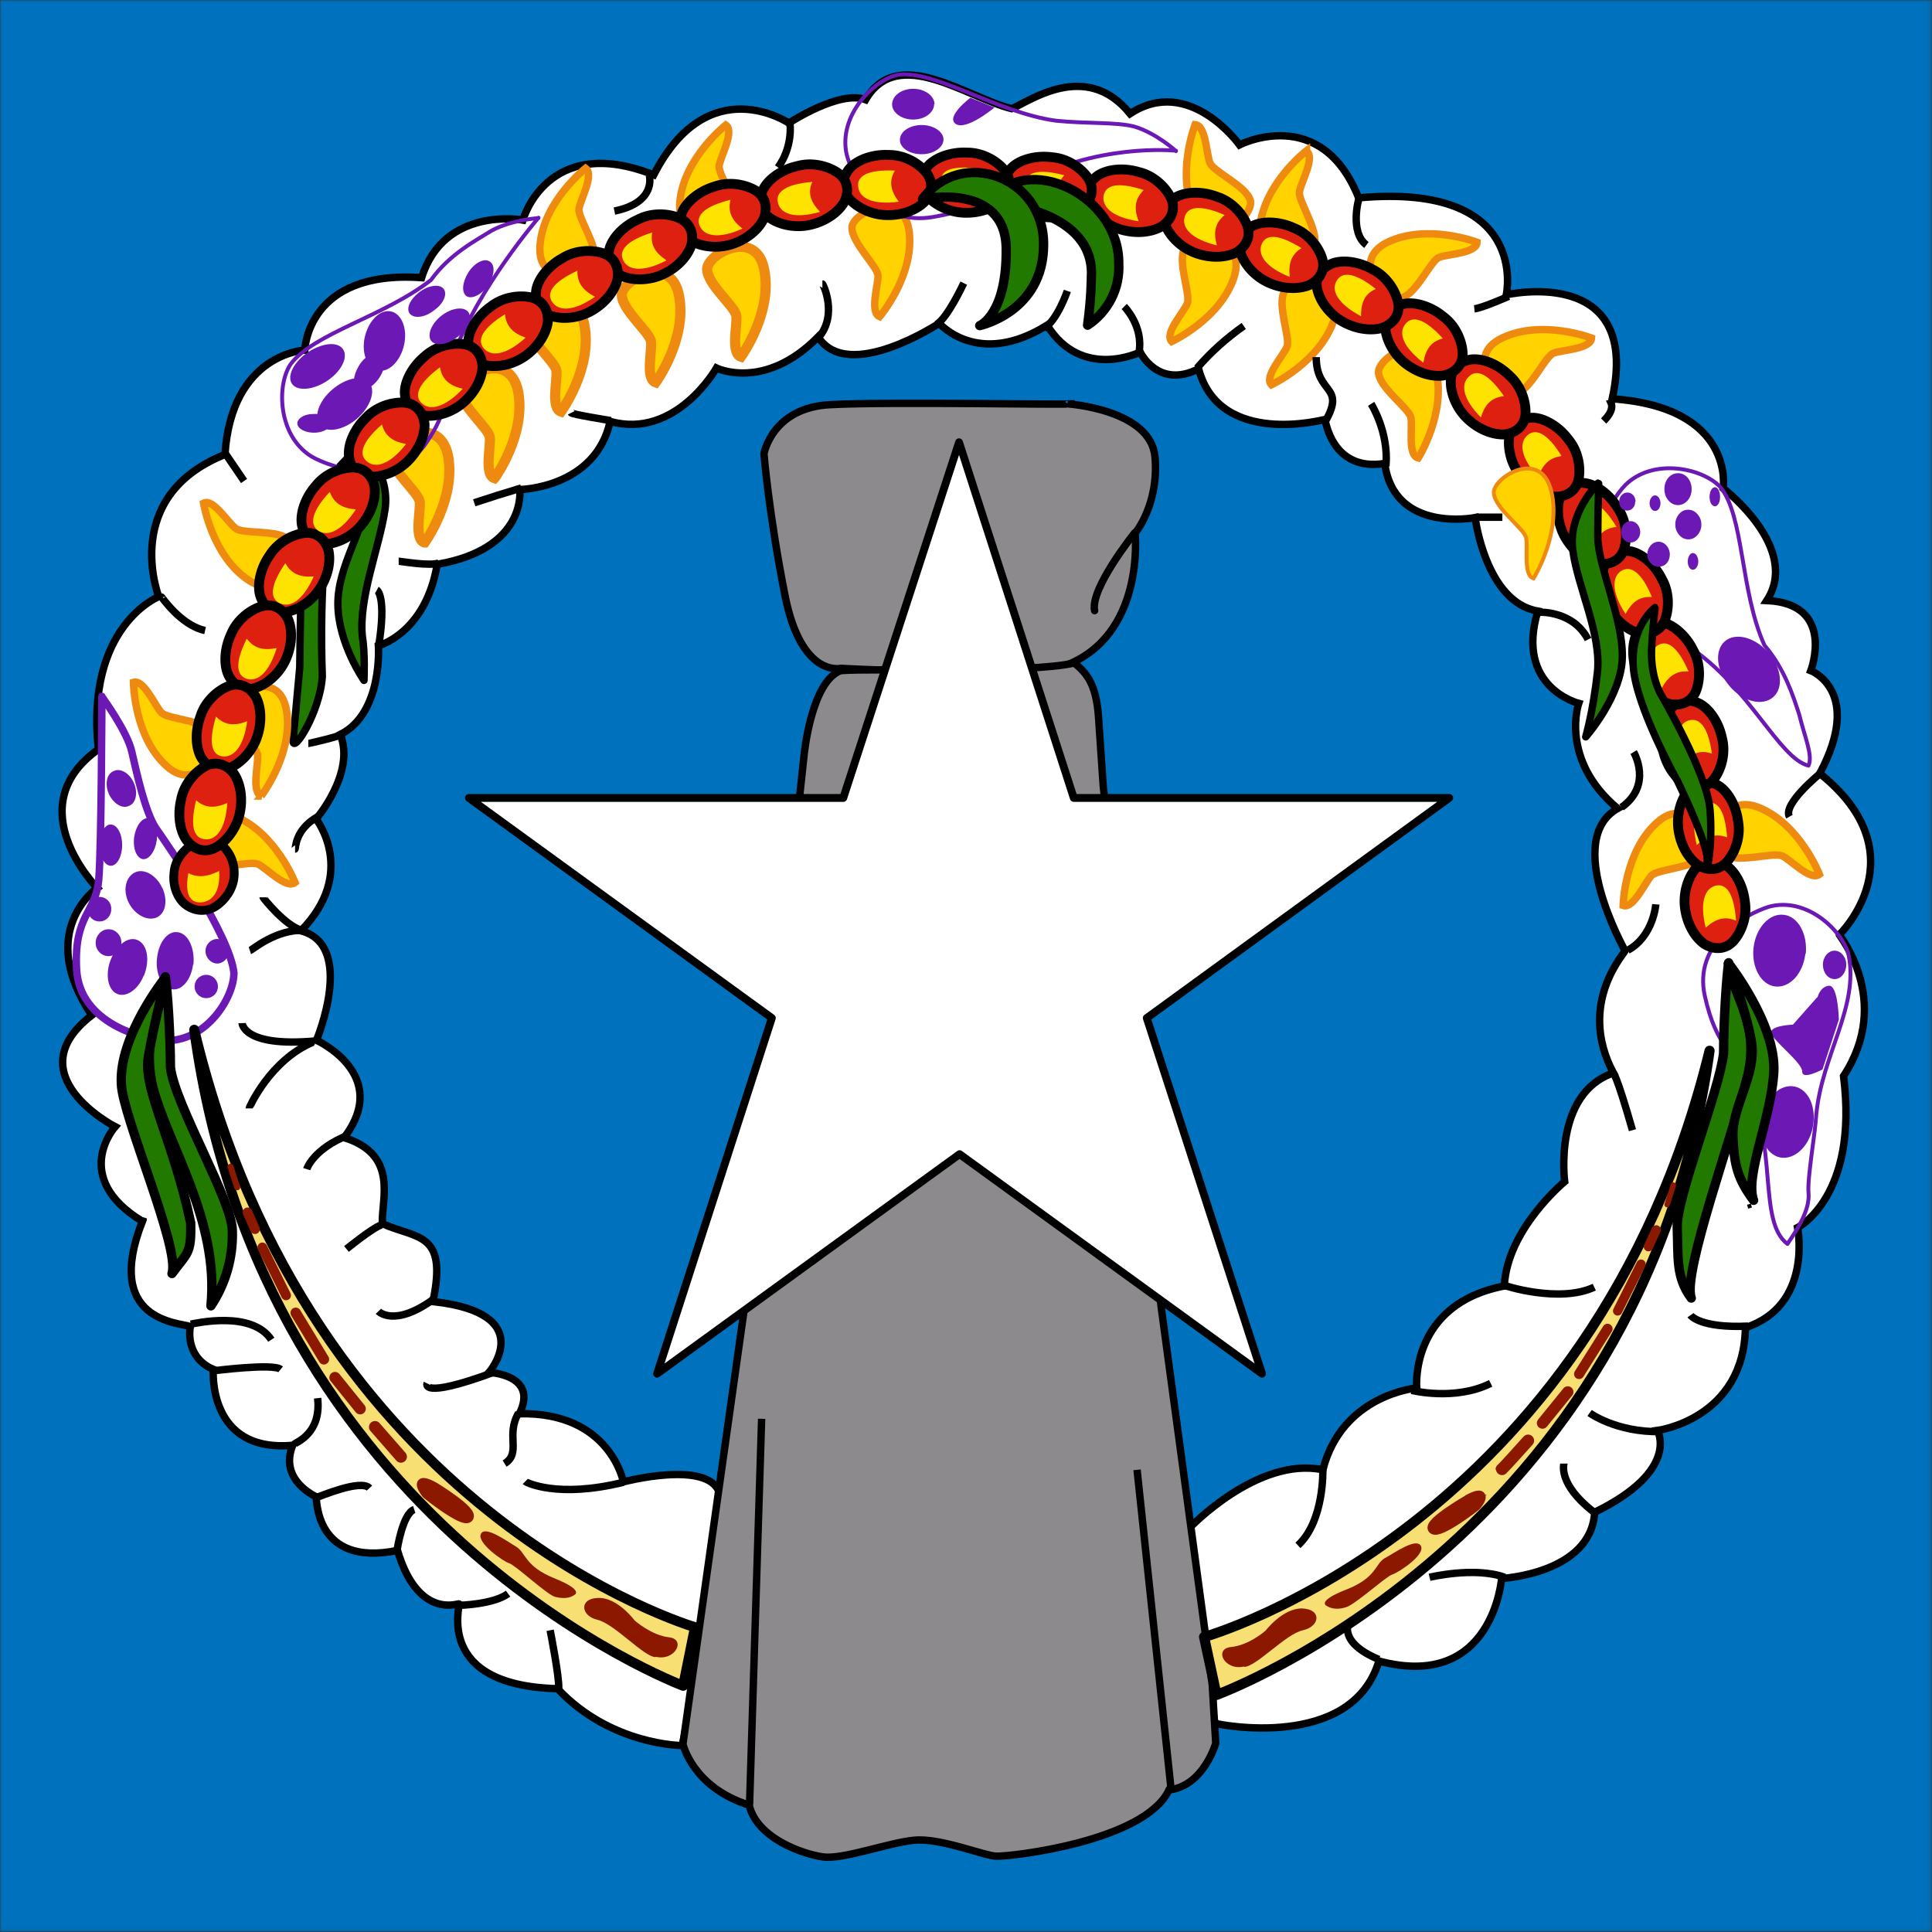 <svg width="512" height="512" viewBox="0 0 512 512" fill="none" xmlns="http://www.w3.org/2000/svg">
<rect x="0" y="0" width="512" height="512" fill="#333333" stroke="none"/>
<g clip-path="url(#clip0_2_6295)">
<mask id="mask0_2_6295" style="mask-type:luminance" maskUnits="userSpaceOnUse" x="-1" y="0" width="513" height="512">
<path d="M-0.039 0H511.882V511.922H-0.039V0Z" fill="white"/>
</mask>
<g mask="url(#mask0_2_6295)">
<path fill-rule="evenodd" clip-rule="evenodd" d="M-256 0H767.946V511.922H-256V0Z" fill="#0071BC"/>
<path fill-rule="evenodd" clip-rule="evenodd" d="M315.164 404.996C315.164 404.996 333.226 385.902 350.565 389.514C355.726 369.492 375.439 367.84 375.439 367.84C375.439 367.84 373.478 345.65 398.661 340.799C399.383 325.731 414.658 313.139 414.658 313.139C414.658 313.139 411.562 289.814 427.56 284.343C417.755 265.766 430.862 252.348 430.656 251.936C430.45 251.523 414.142 222.521 428.695 214.264C413.214 201.259 418.374 186.397 418.374 186.397C418.374 186.397 401.448 182.166 407.537 161.936C393.707 159.563 390.92 137.166 390.92 137.166C390.92 137.166 369.452 141.398 366.975 122.82C352.836 125.09 351.288 111.157 351.081 111.157C350.978 111.157 323.214 118.691 317.641 97.74C306.907 103.21 302.16 93.302 302.16 93.302C302.16 93.302 286.678 100.939 277.492 86.18C259.121 97.637 248.903 85.664 248.903 85.664C248.903 85.664 224.752 101.662 216.805 89.277C202.562 103.726 189.867 97.533 189.867 97.533C189.867 97.533 179.133 116.524 161.691 111.673C157.769 129.425 137.746 129.735 137.746 129.735C137.746 129.735 139.81 145.423 115.866 149.551C112.769 167.923 100.281 171.122 100.281 171.122C100.281 171.122 101.519 188.977 90.166 194.654C94.295 204.769 83.767 217.051 83.767 217.051C83.767 217.051 94.914 231.19 79.742 246.672C94.398 250.491 83.87 275.674 83.87 275.674C83.87 275.674 103.893 284.756 91.198 301.476C105.648 306.018 101.107 317.577 101.313 324.286C110.602 328.414 118.652 326.35 114.73 344.928C143.01 348.024 129.592 363.712 129.592 363.712C129.592 363.712 142.803 364.228 137.643 374.652C161.691 374.136 165.2 392.714 165.2 392.714C165.2 392.714 187.596 386.831 190.59 395.501C193.479 404.17 180.785 462.587 180.785 462.587C180.785 462.587 161.897 462.587 147.757 447.519C114.833 446.693 122.161 425.019 121.645 425.019C121.129 425.019 110.705 428.941 105.338 410.879C83.251 415.42 83.974 396.842 83.767 396.636C83.561 396.533 73.859 392.198 77.575 383.012C54.868 385.076 56.52 362.886 56.52 362.886C51.566 360.822 49.708 356.178 50.43 351.533C47.541 350.501 27.311 350.191 37.736 323.667C18.538 312.004 30.511 298.586 30.511 298.586C30.511 298.586 3.883 284.86 24.318 269.068C9.25 246.672 25.763 235.319 25.763 235.319C25.763 235.319 4.605 213.851 26.073 198.576C22.564 165.858 42.07 158.118 42.07 158.118C42.07 158.118 31.749 131.593 59.616 120.446C61.371 93.611 80.774 92.786 80.774 92.786C80.774 92.786 81.29 71.421 111.737 73.589C117.723 54.495 138.572 58.314 138.572 58.314C138.572 58.314 144.971 35.195 173.25 46.341C187.7 18.165 209.064 32.614 209.064 32.614C209.064 32.614 222.585 23.738 229.397 26.422C237.963 11.766 256.231 25.906 268.1 28.796C272.435 27.144 287.71 15.585 299.476 30.137C315.164 19.816 328.478 38.394 328.478 38.394C328.478 38.394 350.049 27.351 360.06 52.431C405.782 48.302 399.177 78.13 399.177 78.13C399.177 78.13 435.094 69.873 427.25 105.687C459.968 107.958 456.665 129.425 456.665 129.425C456.665 129.425 477.307 145.113 468.224 159.15C486.596 159.975 479.887 177.728 479.887 177.728C479.887 177.728 493.924 183.094 482.261 204.975C509.199 226.546 487.422 247.807 487.422 247.704C487.112 247.498 501.768 265.043 488.557 285.169C492.582 317.164 476.378 325.318 476.378 325.318C476.378 325.318 480.506 345.96 462.548 351.843C462.135 376.097 439.222 379.09 439.222 379.09C439.222 379.09 445.415 389.618 422.606 400.764C421.677 417.072 397.938 418.31 397.938 418.31C397.938 418.31 395.668 448.241 365.427 440.191C358.203 464.135 322.802 457.014 322.079 456.704C321.357 456.395 315.267 405.306 315.267 405.099L315.164 404.996Z" fill="white" stroke="black" stroke-width="1.961"/>
<path fill-rule="evenodd" clip-rule="evenodd" d="M95.843 118.485C95.843 118.485 103.48 125.091 102.036 134.999C100.591 144.907 94.914 158.634 96.049 168.852C96.772 172.98 96.462 180.308 96.462 180.308C96.462 180.308 89.65 170.606 89.547 160.182C89.444 149.758 96.978 139.85 96.978 132.109C96.978 124.368 95.636 118.382 95.843 118.485ZM92.024 121.478C92.024 121.478 82.116 130.973 80.877 140.159C79.845 144.907 79.536 166.994 79.433 176.902L77.678 196.099C77.368 200.434 84.903 188.668 85.419 179.173C85.004 167.918 85.245 156.649 86.141 145.423C87.07 141.294 86.864 136.856 88.205 132.831L92.024 121.478Z" fill="#217900" stroke="black" stroke-width="1.961" stroke-linejoin="round"/>
<path fill-rule="evenodd" clip-rule="evenodd" d="M310.52 90.515C310.52 90.515 323.421 84.529 327.033 73.486C330.646 62.442 315.887 62.339 313.926 65.848C311.965 69.357 315.577 78.13 314.648 80.401C313.719 82.775 308.456 88.348 310.52 90.515Z" fill="#FFD200" stroke="#EF8A10" stroke-width="1.961"/>
<path fill-rule="evenodd" clip-rule="evenodd" d="M196.369 94.54C196.369 94.54 204.729 83.084 202.562 71.628C200.498 60.172 187.39 67.293 187.39 71.318C187.39 75.343 194.821 81.226 195.131 83.703C195.441 86.18 193.583 93.612 196.369 94.54ZM173.766 101.352C173.766 101.352 182.126 89.896 179.959 78.44C177.895 66.983 164.787 74.105 164.787 78.13C164.787 82.155 172.218 88.038 172.528 90.515C172.838 92.992 170.98 100.423 173.766 101.352ZM148.686 109.093C148.686 109.093 157.046 97.637 154.879 86.18C152.815 74.724 139.707 81.846 139.707 85.871C139.707 89.896 147.138 95.779 147.448 98.256C147.758 100.733 145.9 108.164 148.686 109.093ZM131.141 126.639C131.141 126.639 139.398 115.286 137.333 103.829C135.063 92.373 122.058 99.495 122.058 103.52C122.058 107.545 129.489 113.428 129.799 115.905C130.109 118.382 128.251 125.813 131.038 126.742L131.141 126.639ZM112.563 143.772C112.563 143.772 120.82 132.315 118.756 120.859C116.485 109.403 103.48 116.524 103.48 120.549C103.48 124.575 110.912 130.458 111.221 132.935C111.531 135.412 109.673 142.843 112.46 143.772H112.563Z" fill="#FFD200" stroke="#EF8A10" stroke-width="2.683"/>
<path fill-rule="evenodd" clip-rule="evenodd" d="M155.189 44.587C155.189 44.587 144.042 53.36 143.113 64.919C142.081 76.582 156.53 73.176 157.562 69.357C158.595 65.435 153.124 57.798 153.434 55.321C153.847 52.843 157.562 46.238 155.189 44.587ZM192.344 33.13C192.344 33.13 181.198 41.903 180.165 53.463C179.133 65.126 193.583 61.72 194.718 57.901C195.75 53.979 190.28 46.341 190.59 43.864C191.003 41.387 194.718 34.782 192.344 33.13ZM53.94 133.347C53.94 133.347 56.21 147.384 65.912 153.783C75.614 160.182 79.639 146.042 76.749 143.152C73.859 140.262 64.467 141.604 62.506 140.056C60.442 138.611 56.52 132.006 53.94 133.347ZM35.362 180.824C35.362 180.824 35.465 195.067 44.032 202.911C52.598 210.858 58.791 197.441 56.417 194.138C54.043 190.835 44.547 190.629 42.793 188.874C41.038 187.017 38.148 179.998 35.362 180.824ZM78.194 233.874C78.194 233.874 73.034 220.663 62.3 216.328C51.566 211.89 50.431 226.649 53.836 228.713C57.139 230.984 66.222 227.991 68.389 229.023C70.66 230.055 75.82 235.732 78.194 233.874ZM69.215 210.961C69.215 210.961 77.884 199.608 75.923 188.255C73.962 176.696 60.855 183.611 60.752 187.636C60.752 191.661 67.976 197.647 68.286 200.124C68.492 202.601 66.531 210.032 69.318 210.961H69.215ZM336.941 101.972C336.941 101.972 349.739 95.985 353.455 84.942C357.171 73.898 342.308 73.795 340.347 77.304C338.386 80.814 341.999 89.586 341.07 91.857C340.141 94.231 334.877 99.804 336.941 101.972ZM375.852 121.375C375.852 121.375 383.386 109.403 380.496 98.049C377.606 86.8 365.015 94.747 365.324 98.772C365.634 102.9 373.375 108.164 373.891 110.641C374.407 113.118 372.962 120.653 375.852 121.375ZM482.158 231.706C482.158 231.706 476.997 218.496 466.264 214.058C455.427 209.62 454.394 224.379 457.697 226.649C461.103 228.713 470.082 225.72 472.353 226.856C474.624 227.888 479.784 233.564 482.158 231.706ZM430.14 239.963C430.14 239.963 430.45 225.72 439.119 217.98C447.789 210.136 453.775 223.656 451.401 226.856C448.924 230.055 439.429 230.262 437.674 232.016C435.92 233.874 432.927 240.892 430.14 239.963ZM421.78 89.586C421.78 89.586 408.569 84.529 398.042 89.586C387.514 94.644 397.835 105.481 401.757 104.345C405.679 103.313 409.292 94.644 411.666 93.612C413.936 92.683 421.574 92.579 421.78 89.586ZM391.436 64.197C391.436 64.197 378.225 59.139 367.698 64.197C357.274 69.357 367.492 80.091 371.414 78.956C375.336 77.924 379.051 69.254 381.322 68.222C383.592 67.293 391.333 67.19 391.436 64.197ZM346.23 39.942C346.23 39.942 334.98 48.612 333.845 60.275C332.813 71.834 347.262 68.635 348.295 64.816C349.43 60.894 343.96 53.256 344.373 50.779C344.785 48.302 348.604 41.697 346.23 40.045V39.942ZM316.712 33.027C316.712 33.027 311.552 46.238 316.609 56.766C321.666 67.293 332.4 56.972 331.368 53.153C330.336 49.334 321.563 45.516 320.634 43.142C319.705 40.871 319.602 33.234 316.712 33.027ZM233.112 83.91C233.112 83.91 242.298 73.176 240.956 61.513C239.614 49.954 226.094 56.146 225.784 60.172C225.578 64.197 232.493 70.493 232.699 73.073C232.699 75.55 230.429 82.774 233.112 83.91Z" fill="#FFD200" stroke="#EF8A10" stroke-width="1.961"/>
<path fill-rule="evenodd" clip-rule="evenodd" d="M282.963 107.029C282.963 107.029 304.946 108.474 306.082 121.065C307.217 133.657 300.818 141.295 300.818 141.295C300.818 141.295 303.605 168.542 282.034 176.489C259.018 179.276 222.894 177.108 222.894 177.108C222.894 177.108 212.367 179.792 208.032 157.808C203.697 135.824 202.459 120.24 202.459 120.24C202.459 120.24 204.626 107.958 220.108 107.235C235.589 106.41 282.859 107.338 283.066 107.029H282.963Z" fill="#8C8A8C" stroke="black" stroke-width="1.961"/>
<path d="M300.715 141.191C300.715 141.191 288.845 155.95 290.084 161.833" stroke="black" stroke-width="1.961" stroke-linecap="round"/>
<path fill-rule="evenodd" clip-rule="evenodd" d="M284.82 175.767C287.71 178.244 290.497 180.927 291.116 190.01L292.355 208.175L307.733 346.476L321.254 446.487L322.183 461.968C322.183 461.968 318.983 473.321 309.797 474.353C303.295 488.08 267.481 492.105 263.972 491.899C260.773 491.796 249.316 487.048 242.401 487.667C235.486 488.287 223.514 492.828 218.147 492.105C212.78 491.383 200.601 487.151 198.537 478.378C183.468 473.631 180.991 462.174 180.991 462.174L197.298 346.476L213.09 200.124C213.09 200.124 214.947 180.618 222.791 177.728C230.945 177.005 273.055 178.553 284.82 175.663V175.767Z" fill="#8C8A8C" stroke="black" stroke-width="1.961"/>
<path d="M201.84 375.994L198.64 478.275M301.334 389.515L310.313 473.837" stroke="black" stroke-width="1.961"/>
<path d="M38.458 322.738L38.045 323.976M463.477 319.125L463.787 320.157" stroke="black" stroke-width="1.032"/>
<path d="M27.002 184.643C27.002 184.643 33.814 193.932 34.949 199.299C36.188 204.666 38.458 215.193 41.348 219.528C44.341 223.759 60.958 247.807 61.99 257.819C61.99 264.321 54.972 275.571 44.444 275.777C37.942 275.571 21.016 271.236 20.293 256.787C19.571 242.337 25.454 241.924 26.176 233.048C26.899 224.275 27.002 184.849 27.002 184.54V184.643Z" stroke="#6B18B5" stroke-width="1.961" stroke-linejoin="round"/>
<path d="M142.7 57.798C142.7 57.798 135.682 58.211 130.315 61.1C126.187 63.681 119.168 67.293 114.214 74.208C101.726 83.91 82.838 88.451 76.955 96.605C73.343 102.075 73.549 115.389 82.529 120.962C88.205 124.265 104.925 129.322 112.976 117.35C121.232 105.274 116.278 101.868 120.2 94.024C126.909 75.963 142.597 57.901 142.7 57.694V57.798ZM311.655 40.045C311.655 40.045 306.494 35.298 300.611 33.543C295.864 32.305 288.02 32.821 279.866 31.995C264.075 29.828 247.871 18.475 237.963 19.816C231.564 21.158 222.172 30.55 224.339 40.768C225.887 47.167 233.009 60.068 247.355 57.488C261.598 55.011 261.495 51.812 269.958 49.231C290.497 37.672 311.448 39.942 311.655 39.942V40.045ZM479.268 202.911C480.506 200.227 478.236 195.273 476.791 189.287C475.243 184.643 473.075 177.418 467.605 171.019C461.103 156.57 462.238 136.65 455.839 129.013C451.298 124.162 438.294 121.169 430.759 128.496C426.218 133.244 417.342 148.21 427.044 159.047C436.745 169.781 440.977 165.755 447.686 171.432C463.683 182.166 471.424 200.95 479.268 202.911ZM473.695 329.653C475.759 326.556 479.784 320.88 479.268 316.029C478.958 312.107 481.023 300.548 481.332 295.387C482.777 279.699 492.685 266.798 489.899 253.071C488.35 246.775 478.958 237.589 468.844 240.273C462.548 242.234 448.615 249.871 451.814 264.011C455.014 278.254 459.555 277.945 462.651 286.305C471.321 303.437 465.747 323.77 473.695 329.653Z" stroke="#6B18B5" stroke-width="1.032" stroke-linejoin="round"/>
<path d="M357.377 430.179C357.377 430.179 354.694 435.34 365.427 439.778M378.845 418C378.845 418 390.714 415.111 398.764 418M414.452 387.863C414.452 388.07 412.801 393.23 422.296 400.661M421.264 374.446C421.264 374.446 428.282 379.606 440.048 379.4M350.565 389.515C350.565 389.515 350.978 403.138 343.96 409.537M374.097 368.46C374.097 368.46 385.553 371.35 395.049 366.602M447.995 348.54C447.995 348.54 450.472 352.049 463.271 351.43M398.248 340.49C398.558 340.696 413.214 345.444 422.503 341.109M427.457 284.344C427.457 284.344 428.076 283.621 432.617 299.515M438.81 239.654C438.81 239.654 438.19 248.117 431.379 251.832M482.261 205.078C482.261 205.078 472.353 213.129 474.211 216.431M432.927 199.299C432.927 199.299 438.087 207.968 429.727 213.954M408.053 162.246C408.053 162.246 416.929 161.833 420.851 169.471M391.333 137.063H398.145M426.631 106.1C426.631 106.41 428.489 108.061 424.98 111.57M363.363 107.029C363.363 107.029 368.111 114.46 367.285 123.542M390.714 81.846C392.778 81.639 399.796 78.543 399.796 78.543M360.267 52.328C360.06 52.328 357.583 61.616 362.125 64.919M348.811 94.644C348.811 104.552 356.655 102.075 351.288 111.57M329.614 86.387C325.045 89.582 320.885 93.325 317.228 97.534M297.928 81.226C297.928 81.226 303.089 86.387 301.85 93.405M282.859 77.098C282.859 77.098 280.176 84.942 276.667 87.006M255.406 75.034C255.199 75.447 251.071 84.323 248.181 85.974M217.94 75.24C218.147 75.24 222.069 83.497 216.908 89.483M209.271 32.614C209.477 32.821 210.096 39.013 206.174 44.38M172.115 46.651C172.115 46.857 173.87 53.669 162.826 55.94M151.37 109.403C151.576 109.815 161.897 111.467 161.897 111.467M125.671 133.244C129.813 131.873 133.976 130.565 138.159 129.322M105.648 148.726C106.061 148.726 114.317 150.171 116.382 149.138M99.868 156.363C99.868 156.363 102.552 157.808 100.281 171.638M59.616 120.033L64.674 127.464M42.793 158.221C42.793 158.015 47.747 165.652 54.352 167.097M81.703 197.028C81.91 197.028 89.754 195.273 90.992 194.448M78.194 224.998C78.4 224.998 77.988 219.837 84.387 216.328M69.731 237.796C69.731 238.002 75.717 245.433 79.845 246.465M66.222 251.936C66.841 251.729 73.24 246.156 80.671 246.569M64.157 271.133C64.157 271.133 64.364 277.532 83.355 275.88M66.015 293.736C66.015 293.529 71.589 280.938 82.942 276.19M81.29 309.836C81.29 309.836 82.942 304.469 92.437 300.754M91.818 330.994C91.818 330.994 98.63 325.421 101.107 324.595M100.281 347.508C100.281 347.508 104.409 351.843 114.73 344.412M50.534 350.914C51.772 350.708 66.738 347.198 71.898 355.042M56.417 363.299C56.417 363.299 72.311 361.235 74.375 362.886M113.182 366.602C113.182 366.602 111.118 370.937 130.728 363.712M137.437 374.446C133.927 380.329 138.262 385.076 133.721 387.863M77.988 382.703C78.504 382.187 85.212 379.916 84.18 370.524M83.871 396.842C84.696 396.636 95.636 391.888 97.907 394.365M105.235 410.776C105.235 410.776 106.68 401.074 109.776 400.042M121.645 425.432C121.645 425.432 130.728 425.225 134.65 422.335M139.191 392.611C139.398 392.817 147.654 397.152 165.2 392.817M145.797 432.037C145.797 432.037 148.274 444.525 148.067 447.519" stroke="black" stroke-width="1.961"/>
<path fill-rule="evenodd" clip-rule="evenodd" d="M462.364 238.594C461.873 234.662 459.855 230.921 457.319 229.241C454.378 227.413 451.325 227.794 449.305 230.243C447.286 232.692 446.035 236.642 446.527 240.574C447.043 244.702 449.036 248.246 451.596 250.123C454.538 251.951 457.591 251.57 459.61 249.121C461.63 246.672 463.071 242.699 462.389 238.791L462.364 238.594Z" fill="#DE2010" stroke="black" stroke-width="2.602"/>
<path fill-rule="evenodd" clip-rule="evenodd" d="M460.609 217.642C460.118 213.711 458.1 209.969 455.565 208.29C452.623 206.461 449.57 206.843 447.551 209.291C445.531 211.74 444.281 215.69 444.772 219.622C445.288 223.75 447.282 227.295 449.842 229.171C452.783 231 455.836 230.618 457.856 228.169C459.875 225.721 461.316 221.747 460.634 217.839L460.609 217.642Z" fill="#DE2010" stroke="black" stroke-width="2.602"/>
<path fill-rule="evenodd" clip-rule="evenodd" d="M456.295 195.37C455.46 191.496 453.121 187.947 450.448 186.497C447.357 184.934 444.349 185.582 442.553 188.199C440.756 190.815 439.858 194.86 440.693 198.733C441.57 202.8 443.867 206.156 446.582 207.8C449.673 209.363 452.681 208.715 454.477 206.098C456.273 203.481 457.36 199.396 456.337 195.563L456.295 195.37Z" fill="#DE2010" stroke="black" stroke-width="2.602"/>
<path fill-rule="evenodd" clip-rule="evenodd" d="M448.577 172.026C446.782 168.493 443.615 165.658 440.661 164.937C437.273 164.213 434.53 165.607 433.46 168.595C432.39 171.583 432.553 175.723 434.348 179.256C436.232 182.965 439.309 185.624 442.353 186.522C445.741 187.245 448.483 185.851 449.553 182.863C450.624 179.875 450.633 175.648 448.666 172.203L448.577 172.026Z" fill="#DE2010" stroke="black" stroke-width="2.602"/>
<path fill-rule="evenodd" clip-rule="evenodd" d="M440.32 153.242C438.525 149.709 435.359 146.873 432.404 146.152C429.017 145.429 426.274 146.823 425.204 149.811C424.134 152.799 424.296 156.939 426.091 160.471C427.975 164.181 431.052 166.84 434.096 167.737C437.484 168.461 440.227 167.067 441.297 164.079C442.367 161.091 442.376 156.864 440.41 153.418L440.32 153.242Z" fill="#DE2010" stroke="black" stroke-width="2.602"/>
<path fill-rule="evenodd" clip-rule="evenodd" d="M428.604 134.422C426.516 131.054 423.121 128.497 420.116 128.029C416.68 127.595 414.065 129.216 413.251 132.284C412.438 135.352 412.951 139.463 415.038 142.831C417.23 146.367 420.521 148.756 423.63 149.393C427.067 149.827 429.682 148.206 430.495 145.138C431.308 142.07 430.959 137.857 428.708 134.591L428.604 134.422Z" fill="#DE2010" stroke="black" stroke-width="2.602"/>
<path fill-rule="evenodd" clip-rule="evenodd" d="M415.484 116.241C413.081 113.091 409.454 110.874 406.418 110.698C402.955 110.598 400.509 112.464 399.997 115.597C399.484 118.729 400.391 122.772 402.795 125.922C405.318 129.23 408.825 131.289 411.981 131.622C415.443 131.722 417.89 129.856 418.402 126.724C418.915 123.591 418.161 119.432 415.604 116.399L415.484 116.241Z" fill="#DE2010" stroke="black" stroke-width="2.602"/>
<path fill-rule="evenodd" clip-rule="evenodd" d="M399.883 99.402C397.048 96.634 393.139 94.966 390.109 95.232C386.669 95.635 384.519 97.837 384.466 101.01C384.413 104.184 385.897 108.052 388.731 110.821C391.708 113.728 395.476 115.257 398.647 115.129C402.087 114.726 404.237 112.525 404.29 109.351C404.343 106.178 402.994 102.172 400.025 99.541L399.883 99.402Z" fill="#DE2010" stroke="black" stroke-width="2.603"/>
<path fill-rule="evenodd" clip-rule="evenodd" d="M382.295 83.748C379.217 81.252 375.171 79.951 372.179 80.495C368.79 81.213 366.852 83.602 367.091 86.767C367.33 89.932 369.163 93.648 372.24 96.144C375.472 98.765 379.364 99.941 382.511 99.522C385.899 98.804 387.837 96.415 387.598 93.25C387.359 90.085 385.647 86.22 382.449 83.873L382.295 83.748Z" fill="#DE2010" stroke="black" stroke-width="2.602"/>
<path fill-rule="evenodd" clip-rule="evenodd" d="M363.628 71.328C360.179 69.377 355.973 68.765 353.112 69.799C349.89 71.069 348.375 73.747 349.136 76.829C349.898 79.91 352.322 83.269 355.771 85.22C359.393 87.268 363.427 87.782 366.46 86.847C369.682 85.576 371.196 82.898 370.435 79.817C369.674 76.735 367.344 73.208 363.801 71.425L363.628 71.328Z" fill="#DE2010" stroke="black" stroke-width="2.602"/>
<path fill-rule="evenodd" clip-rule="evenodd" d="M342.743 60.354C339.131 58.725 334.886 58.499 332.132 59.788C329.038 61.347 327.774 64.152 328.812 67.151C329.851 70.15 332.571 73.275 336.183 74.904C339.976 76.614 344.04 76.759 346.975 75.551C350.068 73.992 351.333 71.187 350.295 68.188C349.256 65.189 346.615 61.888 342.924 60.435L342.743 60.354Z" fill="#DE2010" stroke="black" stroke-width="2.602"/>
<path fill-rule="evenodd" clip-rule="evenodd" d="M322.324 52.064C318.611 50.681 314.36 50.74 311.698 52.211C308.717 53.973 307.643 56.857 308.88 59.78C310.117 62.703 313.041 65.638 316.754 67.021C320.653 68.473 324.718 68.345 327.565 66.943C330.547 65.18 331.621 62.297 330.384 59.374C329.147 56.451 326.29 53.336 322.51 52.133L322.324 52.064Z" fill="#DE2010" stroke="black" stroke-width="2.602"/>
<path fill-rule="evenodd" clip-rule="evenodd" d="M301.573 45.522C297.765 44.426 293.532 44.81 290.99 46.48C288.151 48.464 287.301 51.421 288.757 54.241C290.214 57.061 293.353 59.765 297.161 60.861C301.159 62.011 305.202 61.573 307.935 59.958C310.773 57.973 311.624 55.016 310.167 52.196C308.711 49.376 305.625 46.487 301.763 45.577L301.573 45.522Z" fill="#DE2010" stroke="black" stroke-width="2.603"/>
<path fill-rule="evenodd" clip-rule="evenodd" d="M278.64 41.648C274.709 41.152 270.585 42.183 268.33 44.224C265.831 46.623 265.446 49.675 267.32 52.237C269.193 54.799 272.711 56.987 276.643 57.483C280.771 58.004 284.698 56.949 287.149 54.932C289.648 52.534 290.033 49.481 288.159 46.919C286.286 44.357 282.792 41.978 278.836 41.673L278.64 41.648Z" fill="#DE2010" stroke="black" stroke-width="2.602"/>
<path fill-rule="evenodd" clip-rule="evenodd" d="M256.08 40.431C252.121 40.272 248.1 41.65 246.028 43.876C243.742 46.478 243.618 49.553 245.703 51.946C247.788 54.339 251.48 56.219 255.44 56.378C259.597 56.545 263.42 55.159 265.69 52.941C267.976 50.338 268.099 47.264 266.014 44.871C263.929 42.478 260.245 40.405 256.278 40.439L256.08 40.431Z" fill="#DE2010" stroke="black" stroke-width="2.603"/>
<path fill-rule="evenodd" clip-rule="evenodd" d="M235.335 41.05C231.375 40.891 227.354 42.269 225.282 44.495C222.997 47.098 222.873 50.172 224.958 52.565C227.043 54.958 230.735 56.839 234.694 56.998C238.851 57.164 242.674 55.778 244.945 53.56C247.23 50.958 247.354 47.883 245.269 45.49C243.184 43.097 239.5 41.025 235.533 41.058L235.335 41.05Z" fill="#DE2010" stroke="black" stroke-width="2.603"/>
<path fill-rule="evenodd" clip-rule="evenodd" d="M211.163 44.034C207.3 44.917 203.78 47.299 202.363 49.99C200.838 53.1 201.524 56.1 204.163 57.864C206.801 59.627 210.857 60.476 214.719 59.593C218.775 58.666 222.102 56.327 223.713 53.592C225.237 50.482 224.552 47.483 221.913 45.719C219.274 43.955 215.176 42.919 211.356 43.99L211.163 44.034Z" fill="#DE2010" stroke="black" stroke-width="2.602"/>
<path fill-rule="evenodd" clip-rule="evenodd" d="M189.074 49.521C185.297 50.72 181.986 53.385 180.796 56.184C179.533 59.409 180.463 62.341 183.239 63.882C186.014 65.422 190.125 65.933 193.902 64.734C197.868 63.476 200.991 60.871 202.37 58.012C203.633 54.787 202.702 51.854 199.927 50.314C197.151 48.774 192.982 48.08 189.263 49.462L189.074 49.521Z" fill="#DE2010" stroke="black" stroke-width="2.603"/>
<path fill-rule="evenodd" clip-rule="evenodd" d="M168.961 58.223C165.354 59.862 162.383 62.903 161.535 65.823C160.665 69.176 161.938 71.977 164.877 73.176C167.816 74.374 171.959 74.392 175.566 72.752C179.354 71.03 182.144 68.072 183.173 65.069C184.043 61.716 182.769 58.916 179.831 57.717C176.892 56.518 172.669 56.326 169.141 58.141L168.961 58.223Z" fill="#DE2010" stroke="black" stroke-width="2.602"/>
<path fill-rule="evenodd" clip-rule="evenodd" d="M148.882 68.499C145.428 70.441 142.727 73.724 142.131 76.706C141.551 80.121 143.058 82.802 146.089 83.746C149.119 84.69 153.249 84.354 156.703 82.412C160.329 80.373 162.857 77.188 163.626 74.108C164.207 70.694 162.699 68.012 159.668 67.068C156.638 66.124 152.414 66.293 149.054 68.402L148.882 68.499Z" fill="#DE2010" stroke="black" stroke-width="2.602"/>
<path fill-rule="evenodd" clip-rule="evenodd" d="M129.918 81.357C126.695 83.663 124.367 87.219 124.099 90.249C123.893 93.707 125.683 96.209 128.798 96.817C131.913 97.426 135.981 96.644 139.204 94.338C142.588 91.917 144.754 88.476 145.184 85.331C145.39 81.874 143.6 79.371 140.485 78.763C137.37 78.154 133.189 78.78 130.079 81.242L129.918 81.357Z" fill="#DE2010" stroke="black" stroke-width="2.602"/>
<path fill-rule="evenodd" clip-rule="evenodd" d="M112.313 94.65C109.297 97.22 107.279 100.961 107.267 104.003C107.354 107.465 109.35 109.807 112.505 110.15C115.661 110.493 119.648 109.369 122.664 106.799C125.831 104.1 127.699 100.488 127.861 97.318C127.774 93.856 125.778 91.514 122.623 91.171C119.467 90.828 115.355 91.806 112.464 94.522L112.313 94.65Z" fill="#DE2010" stroke="black" stroke-width="2.602"/>
<path fill-rule="evenodd" clip-rule="evenodd" d="M96.814 110.889C93.99 113.669 92.246 117.545 92.452 120.579C92.788 124.027 94.946 126.219 98.118 126.335C101.29 126.451 105.187 125.044 108.011 122.264C110.976 119.346 112.579 115.609 112.514 112.435C112.179 108.988 110.02 106.795 106.848 106.679C103.677 106.564 99.645 107.834 96.956 110.75L96.814 110.889Z" fill="#DE2010" stroke="black" stroke-width="2.602"/>
<path fill-rule="evenodd" clip-rule="evenodd" d="M83.508 128.935C80.927 131.941 79.513 135.95 79.973 138.956C80.595 142.364 82.93 144.368 86.1 144.218C89.27 144.068 93.036 142.339 95.617 139.333C98.328 136.176 99.613 132.318 99.282 129.162C98.659 125.754 96.325 123.75 93.155 123.9C89.984 124.05 86.073 125.653 83.638 128.785L83.508 128.935Z" fill="#DE2010" stroke="black" stroke-width="2.602"/>
<path fill-rule="evenodd" clip-rule="evenodd" d="M71.344 147.328C69.097 150.593 68.119 154.729 68.897 157.669C69.879 160.991 72.414 162.735 75.55 162.247C78.687 161.76 82.246 159.64 84.492 156.376C86.851 152.948 87.717 148.975 87.052 145.872C86.069 142.55 83.534 140.806 80.398 141.293C77.262 141.781 73.544 143.792 71.456 147.165L71.344 147.328Z" fill="#DE2010" stroke="black" stroke-width="2.602"/>
<path fill-rule="evenodd" clip-rule="evenodd" d="M61.155 168.268C59.503 171.869 59.25 176.112 60.521 178.875C62.059 181.978 64.856 183.261 67.862 182.242C70.868 181.223 74.01 178.523 75.662 174.922C77.397 171.14 77.568 167.077 76.379 164.134C74.841 161.031 72.044 159.748 69.038 160.767C66.032 161.786 62.715 164.406 61.238 168.088L61.155 168.268Z" fill="#DE2010" stroke="black" stroke-width="2.602"/>
<path fill-rule="evenodd" clip-rule="evenodd" d="M53.017 190.16C51.699 193.896 51.831 198.145 53.347 200.781C55.161 203.732 58.062 204.756 60.963 203.469C63.864 202.182 66.749 199.208 68.068 195.471C69.453 191.548 69.254 187.486 67.804 184.663C65.99 181.712 63.089 180.688 60.188 181.975C57.287 183.263 54.221 186.172 53.083 189.973L53.017 190.16Z" fill="#DE2010" stroke="black" stroke-width="2.602"/>
<path fill-rule="evenodd" clip-rule="evenodd" d="M46.109 231.444C45.743 234.607 46.909 237.884 49.023 239.636C51.503 241.575 54.566 241.803 57.065 240.234C59.564 238.666 61.635 235.789 62.001 232.626C62.386 229.305 61.201 226.187 59.105 224.276C56.626 222.337 53.562 222.109 51.063 223.678C48.564 225.247 46.302 228.109 46.127 231.286L46.109 231.444Z" fill="#DE2010" stroke="black" stroke-width="2.331"/>
<path fill-rule="evenodd" clip-rule="evenodd" d="M47.929 212.181C47.048 216.044 47.667 220.249 49.477 222.694C51.617 225.417 54.617 226.101 57.351 224.489C60.086 222.877 62.609 219.591 63.49 215.728C64.415 211.672 63.751 207.659 61.986 205.022C59.846 202.299 56.846 201.615 54.111 203.227C51.377 204.839 48.666 208.082 47.973 211.988L47.929 212.181Z" fill="#DE2010" stroke="black" stroke-width="2.602"/>
<path fill-rule="evenodd" clip-rule="evenodd" d="M445.828 202.292C448.305 199.505 450.679 198.679 453.672 199.711C452.64 192.487 450.369 190.113 447.479 190.938C444.796 191.764 443.558 195.48 445.725 202.292H445.828ZM449.647 223.966C452.434 221.385 454.807 220.869 457.697 221.901C457.181 214.677 455.117 212.097 452.33 212.819C449.44 213.438 447.996 216.947 449.647 223.862V223.966ZM440.358 182.372C442.216 179.069 444.28 177.728 447.479 177.934C444.59 171.329 441.803 169.471 439.326 171.019C436.849 172.567 436.539 176.489 440.358 182.372ZM430.759 162.762C432.514 159.356 434.681 158.014 437.778 158.221C434.991 151.512 432.101 149.758 429.624 151.306C427.25 152.854 426.941 156.776 430.759 162.659V162.762ZM407.64 126.432C408.879 122.923 410.737 121.272 413.833 120.859C410.014 114.666 406.918 113.428 404.751 115.389C402.583 117.35 402.893 121.169 407.64 126.432ZM392.469 110.641C393.501 107.029 395.358 105.377 398.558 104.965C394.43 98.978 391.333 97.74 389.269 99.804C387.102 101.765 387.514 105.584 392.469 110.641ZM360.68 83.806C360.68 80.091 361.712 77.82 364.602 76.582C358.925 72.04 355.519 71.937 354.178 74.518C352.733 76.995 354.487 80.504 360.68 83.806ZM377.193 96.192C377.813 92.476 379.258 90.515 382.354 89.689C377.503 84.323 374.2 83.6 372.446 85.871C370.588 88.141 371.62 91.857 377.297 96.192H377.193ZM341.792 73.382C341.38 69.667 342.309 67.396 344.889 65.745C338.696 61.926 335.497 62.029 334.361 64.713C333.226 67.396 335.29 70.802 341.792 73.382ZM322.492 65.022C321.46 61.41 322.079 59.036 324.556 56.972C317.848 54.082 314.648 54.804 313.926 57.591C313.203 60.378 315.68 63.371 322.492 65.022ZM301.747 58.623C300.405 55.114 300.818 52.637 303.089 50.366C296.174 48.096 292.974 49.025 292.458 51.915C292.045 54.804 294.729 57.591 301.747 58.623ZM281.311 54.701C279.763 51.295 279.97 48.818 282.034 46.444C275.016 44.587 271.919 45.722 271.61 48.612C271.3 51.502 274.19 54.082 281.311 54.598V54.701ZM259.637 53.05C257.78 49.747 257.676 47.27 259.637 44.793C252.413 43.658 249.316 45.103 249.316 47.993C249.42 50.883 252.619 53.153 259.637 53.05ZM217.321 56.146C214.741 53.463 214.018 51.089 215.257 48.199C208.032 48.818 205.452 50.986 206.174 53.772C206.897 56.662 210.509 58.107 217.321 56.146ZM238.17 53.463C235.899 50.366 235.589 47.993 237.137 45.206C229.913 44.896 227.023 46.651 227.436 49.541C227.745 52.431 231.151 54.392 238.17 53.463ZM196.886 60.687C193.789 58.314 192.86 56.043 193.583 52.947C186.565 54.701 184.294 57.178 185.429 59.862C186.565 62.545 190.383 63.474 196.782 60.584L196.886 60.687ZM157.666 78.646C154.363 76.891 152.918 74.827 153.021 71.731C146.416 74.827 144.765 77.614 146.313 79.988C147.964 82.465 151.886 82.671 157.666 78.646ZM176.553 68.944C173.457 66.88 172.322 64.713 172.838 61.616C165.923 63.784 163.858 66.467 165.2 69.047C166.439 71.628 170.361 72.247 176.553 69.047V68.944ZM122.574 103.004C118.962 102.178 117.104 100.423 116.588 97.327C110.808 101.662 109.673 104.861 111.737 106.822C113.802 108.887 117.724 108.164 122.574 103.107V103.004ZM139.294 89.483C135.785 88.245 134.134 86.387 133.824 83.29C127.632 87.109 126.393 90.206 128.251 92.373C130.212 94.54 134.031 94.231 139.294 89.483ZM107.609 117.659C103.997 117.04 102.036 115.492 101.21 112.499C95.74 117.247 95.017 120.549 97.288 122.304C99.455 124.162 103.274 123.233 107.609 117.659ZM94.295 134.999C90.579 134.689 88.515 133.347 87.38 130.354C82.426 135.721 82.013 139.024 84.387 140.675C86.76 142.223 90.476 140.882 94.295 134.999ZM83.148 152.751C79.433 153.06 77.162 152.028 75.614 149.242C71.485 155.331 71.486 158.634 74.169 159.872C76.852 161.111 80.258 159.253 83.148 152.751ZM73.343 171.741C69.628 172.464 67.254 171.741 65.396 169.264C62.197 175.663 62.609 178.966 65.396 179.895C68.183 180.721 71.279 178.45 73.343 171.638V171.741ZM65.499 191.145C61.99 192.487 59.513 192.177 57.242 189.906C55.178 196.821 56.107 200.021 58.894 200.434C61.784 200.847 64.57 198.06 65.499 191.145ZM60.236 212.819C56.83 214.264 54.353 214.161 51.979 212.097C50.224 219.115 51.463 222.211 54.353 222.418C57.242 222.727 59.823 219.734 60.236 212.716V212.819ZM58.171 230.778C54.869 232.429 52.392 232.635 49.915 231.397C48.883 237.073 50.431 239.344 53.321 239.138C56.21 238.931 58.481 236.351 58.068 230.778H58.171ZM422.193 145.113C423.432 141.604 425.289 139.953 428.386 139.643C424.67 133.45 421.574 132.109 419.406 133.967C417.239 135.928 417.549 139.746 422.193 145.113ZM452.021 245.846C454.807 243.369 457.181 242.75 460.071 243.988C459.555 236.764 457.491 234.08 454.704 234.7C451.814 235.422 450.369 239.034 452.021 245.846Z" fill="#FFE300"/>
<path fill-rule="evenodd" clip-rule="evenodd" d="M423.638 127.98C423.534 127.98 415.381 136.031 416.826 145.939C418.168 155.847 424.463 168.026 423.328 178.244C422.193 188.565 420.232 195.273 420.232 195.273C420.232 195.273 429.83 184.436 429.933 174.012C430.037 163.691 423.431 149.861 423.431 142.223C423.431 134.586 423.741 127.774 423.638 127.877V127.98ZM438.603 161.008C438.603 161.008 432.204 165.755 432.823 176.489C433.443 187.223 444.589 207.039 444.589 207.039C444.589 207.039 452.743 223.759 452.433 228.094C452.227 232.429 453.981 223.966 453.156 214.367C452.33 204.872 440.048 183.817 440.048 183.817C440.048 183.817 437.468 179.482 437.674 172.361C437.984 165.136 438.706 161.111 438.603 161.008Z" fill="#217900" stroke="black" stroke-width="1.961" stroke-linejoin="round"/>
<path fill-rule="evenodd" clip-rule="evenodd" d="M247.665 27.66C247.665 25.39 245.085 23.532 241.988 23.532C238.892 23.532 236.415 25.39 236.415 27.66C236.415 29.828 238.892 31.686 241.988 31.686C245.085 31.686 247.562 29.828 247.562 27.557L247.665 27.66ZM250.039 36.949C250.039 34.885 247.355 33.13 244.259 33.13C241.059 33.13 238.479 34.885 238.479 37.052C238.479 39.22 241.059 40.871 244.259 40.871C247.355 40.871 250.039 39.117 250.039 36.949ZM257.16 25.906C257.16 25.906 250.555 30.86 253.238 32.821C256.025 34.782 263.559 28.486 263.559 28.486L257.16 25.906ZM450.885 139.024C450.89 138.357 450.733 137.698 450.427 137.105C450.121 136.512 449.677 136.002 449.131 135.618C448.615 135.263 448.003 135.073 447.376 135.073C446.75 135.073 446.138 135.263 445.622 135.618C445.095 136.013 444.67 136.528 444.383 137.12C444.095 137.713 443.954 138.366 443.97 139.024C443.966 139.691 444.123 140.349 444.428 140.943C444.734 141.536 445.179 142.046 445.725 142.43C446.23 142.763 446.822 142.94 447.428 142.94C448.033 142.94 448.625 142.763 449.131 142.43C449.677 142.046 450.121 141.536 450.427 140.943C450.733 140.349 450.89 139.691 450.885 139.024ZM448.305 129.632C448.305 127.258 446.757 125.4 444.693 125.4C442.629 125.4 441.08 127.258 441.08 129.632C441.08 132.006 442.732 133.863 444.693 133.863C446.654 133.863 448.305 132.006 448.305 129.632ZM450.06 148.829C450.06 147.59 449.44 146.558 448.615 146.558C447.892 146.558 447.273 147.59 447.273 148.829C447.273 150.067 447.892 150.996 448.615 150.996C449.44 150.996 450.06 149.964 450.06 148.829ZM455.839 131.696C455.839 130.251 455.22 129.116 454.498 129.116C453.672 129.116 453.053 130.251 453.053 131.696C453.053 133.141 453.672 134.173 454.498 134.173C455.22 134.173 455.839 133.141 455.839 131.696ZM440.048 133.347C440.048 132.315 439.429 131.283 438.603 131.283C437.778 131.283 437.158 132.315 437.158 133.347C437.158 134.379 437.778 135.411 438.603 135.411C439.429 135.411 440.048 134.483 440.048 133.347ZM442.525 146.971C442.525 145.113 441.184 143.565 439.532 143.565C437.881 143.565 436.539 145.113 436.539 146.971C436.539 148.726 437.881 150.171 439.635 150.171C441.39 150.171 442.525 148.726 442.525 146.868V146.971ZM434.681 140.985C434.681 139.437 433.546 138.095 432.101 138.095C430.759 138.095 429.624 139.333 429.624 140.985C429.624 142.636 430.759 143.772 432.101 143.772C433.546 143.772 434.681 142.533 434.681 140.985ZM433.443 132.934C433.443 132.109 433.03 131.283 432.411 130.87C432.074 130.648 431.679 130.53 431.275 130.53C430.872 130.53 430.477 130.648 430.14 130.87C429.807 131.098 429.537 131.407 429.356 131.768C429.176 132.13 429.09 132.531 429.108 132.934C429.108 133.76 429.418 134.586 430.14 134.999C430.466 135.2 430.841 135.306 431.224 135.306C431.607 135.306 431.982 135.2 432.308 134.999C432.641 134.771 432.911 134.462 433.091 134.1C433.272 133.739 433.357 133.338 433.34 132.934H433.443ZM469.257 173.702C465.954 169.368 460.793 167.51 457.594 169.574C454.498 171.638 454.498 176.799 457.8 181.134C461 185.468 466.264 187.223 469.36 185.159C472.559 183.095 472.456 177.934 469.257 173.702ZM478.546 252.761C479.062 247.498 476.481 242.853 472.766 242.44C468.947 241.924 465.335 245.846 464.715 251.11C464.096 256.27 466.676 261.018 470.495 261.431C474.314 261.844 477.823 258.025 478.442 252.761H478.546ZM480.403 298.69C481.435 293.529 479.371 288.782 475.656 287.956C471.837 287.13 468.018 290.743 466.883 295.903C465.851 301.064 467.915 305.914 471.734 306.74C475.449 307.463 479.371 303.953 480.403 298.793V298.69ZM489.279 255.651C489.279 253.587 487.834 251.936 486.183 251.936C484.532 251.936 483.087 253.587 483.087 255.651C483.087 257.715 484.429 259.47 486.183 259.47C487.938 259.47 489.279 257.715 489.279 255.651ZM481.539 264.321L475.14 271.545C475.14 271.545 469.05 271.752 469.36 273.713C469.773 275.777 477.72 281.66 477.617 284.034C477.617 286.305 482.984 283.415 482.984 283.415L487.318 270.204C487.318 270.204 487.112 261.121 484.738 261.224C482.364 261.431 481.745 264.114 481.642 264.321H481.539ZM57.758 261.431C57.758 260.61 57.432 259.822 56.852 259.241C56.271 258.661 55.483 258.335 54.662 258.335C53.841 258.335 53.053 258.661 52.473 259.241C51.892 259.822 51.566 260.61 51.566 261.431C51.566 262.252 51.892 263.04 52.473 263.62C53.053 264.201 53.841 264.527 54.662 264.527C55.483 264.527 56.271 264.201 56.852 263.62C57.432 263.04 57.758 262.252 57.758 261.431ZM60.648 252.142C60.648 250.284 59.203 248.839 57.552 248.839C55.901 248.839 54.456 250.284 54.456 252.039C54.456 253.793 55.901 255.342 57.552 255.342C59.203 255.342 60.648 253.897 60.648 252.039V252.142ZM35.465 207.452C34.33 204.872 31.853 203.427 30.098 204.356C28.24 205.078 27.724 207.865 28.86 210.445C30.098 213.025 32.472 214.47 34.227 213.541C36.084 212.819 36.6 210.032 35.465 207.452ZM42.999 235.319C41.451 231.913 38.148 230.055 35.775 231.19C33.401 232.326 32.472 235.732 34.02 239.034C35.568 242.337 38.974 244.195 41.451 243.163C43.928 242.131 44.547 238.621 42.999 235.216V235.319ZM51.256 255.651C51.669 251.523 50.018 247.601 47.334 247.085C44.651 246.465 42.174 249.459 41.658 253.587C41.038 257.715 42.793 261.637 45.476 262.153C48.057 262.669 50.637 259.78 51.153 255.651H51.256ZM38.148 258.541C39.697 254.722 39.181 250.594 36.704 249.252C34.227 247.91 31.13 250.181 29.479 254C27.828 257.819 28.447 262.05 30.821 263.289C33.194 264.527 36.497 262.463 38.045 258.644L38.148 258.541Z" fill="#6B18B5"/>
<path fill-rule="evenodd" clip-rule="evenodd" d="M32.162 249.768C32.162 247.807 30.614 246.259 28.756 246.259C26.898 246.259 25.35 247.91 25.35 249.871C25.35 251.832 26.898 253.381 28.756 253.381C30.614 253.381 32.162 251.832 32.162 249.871V249.768ZM29.479 240.995C29.507 240.572 29.448 240.147 29.305 239.747C29.162 239.347 28.939 238.981 28.648 238.671C28.358 238.361 28.007 238.115 27.617 237.946C27.227 237.778 26.807 237.692 26.382 237.693C24.628 237.693 23.286 239.138 23.286 240.995C23.286 242.853 24.628 244.195 26.382 244.195C28.137 244.195 29.479 242.75 29.479 240.995ZM32.369 223.966C32.369 220.869 31.027 218.496 29.272 218.496C27.724 218.496 26.382 220.973 26.382 223.966C26.382 226.959 27.724 229.436 29.375 229.436C31.027 229.436 32.369 226.959 32.369 223.966ZM41.554 222.624C41.864 219.631 40.935 217.051 39.284 216.844C37.632 216.638 35.981 218.908 35.568 221.798C35.155 224.895 36.187 227.372 37.839 227.681C39.49 227.888 41.141 225.617 41.554 222.624ZM106.886 92.166C108.125 88.038 106.886 83.703 104.1 82.671C101.313 81.639 98.113 84.323 96.875 88.554C95.636 92.683 96.875 97.017 99.662 98.049C102.448 99.082 105.648 96.398 106.886 92.166ZM94.501 111.054C98.113 107.958 99.662 103.623 97.907 101.455C96.256 99.288 91.921 100.01 88.205 103.107C84.49 106.203 83.045 110.435 84.799 112.705C86.451 114.769 90.785 114.15 94.501 111.054ZM87.276 100.527C90.785 97.946 92.437 94.231 90.682 92.27C88.928 90.309 84.696 91.134 81.084 93.715C77.471 96.398 75.923 100.114 77.575 101.971C79.226 103.829 83.664 103.21 87.276 100.527ZM115.143 82.155C117.62 80.401 118.652 77.82 117.517 76.479C116.278 75.137 113.388 75.653 111.015 77.511C108.641 79.368 107.505 81.846 108.641 83.187C109.879 84.529 112.769 84.116 115.143 82.155Z" fill="#6B18B5"/>
<path fill-rule="evenodd" clip-rule="evenodd" d="M100.591 100.01C102.242 97.43 102.345 94.644 100.797 93.818C99.352 92.992 96.669 94.334 95.121 96.914C93.572 99.494 93.263 102.281 94.811 103.107C96.359 103.932 98.939 102.591 100.591 100.01ZM121.645 88.967C124.226 86.8 125.258 83.806 123.916 82.465C122.471 81.123 119.272 81.742 116.691 83.91C114.111 86.077 113.079 89.07 114.421 90.515C115.762 91.857 118.962 91.238 121.645 88.967ZM83.561 114.666C85.935 114.563 87.793 113.325 87.689 111.983C87.483 110.538 85.316 109.506 82.942 109.712C80.465 109.712 78.607 111.054 78.813 112.396C79.02 113.737 81.084 114.769 83.561 114.666ZM129.489 75.447C131.141 72.763 131.244 70.079 129.696 69.254C128.251 68.325 125.567 69.77 124.019 72.35C122.471 74.93 122.265 77.614 123.71 78.543C125.258 79.368 127.838 77.924 129.489 75.447Z" fill="#6B18B5"/>
<path fill-rule="evenodd" clip-rule="evenodd" d="M406.402 153.267C406.402 153.267 413.936 141.294 411.046 129.941C408.156 118.691 395.565 126.639 395.874 130.664C396.184 134.792 403.925 140.056 404.441 142.533C404.957 145.01 403.615 152.544 406.402 153.267Z" fill="#FFD200" stroke="#EF8A10" stroke-width="1.032"/>
<path fill-rule="evenodd" clip-rule="evenodd" d="M261.805 53.566C261.805 53.566 289.052 54.598 289.259 72.247C289.155 75.034 289.259 78.233 288.226 86.18C290.906 84.419 293.078 81.987 294.527 79.126C295.975 76.266 296.65 73.076 296.483 69.873C296.69 51.915 272.229 39.736 261.805 53.566Z" fill="#217900" stroke="black" stroke-width="2.477" stroke-linejoin="round"/>
<path fill-rule="evenodd" clip-rule="evenodd" d="M244.465 52.74C244.465 52.74 266.449 48.199 266.655 65.848C266.862 83.394 259.637 86.284 259.637 86.284C259.637 86.284 276.564 82.671 276.564 64.816C276.667 46.857 254.89 38.91 244.465 52.74Z" fill="#217900" stroke="black" stroke-width="2.477" stroke-linejoin="round"/>
<path fill-rule="evenodd" clip-rule="evenodd" d="M319.189 433.792C319.189 433.792 422.09 404.79 453.053 278.461C434.991 408.092 322.389 449.17 322.389 449.17L319.086 433.792H319.189Z" fill="#F7DF73" stroke="black" stroke-width="2.683" stroke-linejoin="round"/>
<path fill-rule="evenodd" clip-rule="evenodd" d="M329.717 441.739C332.916 441.739 340.76 432.966 345.301 432.037C349.843 431.005 350.359 426.464 345.095 426.257C339.935 426.154 335.393 432.14 335.393 432.14C335.393 432.14 330.955 436.062 326.208 436.475C321.563 436.991 324.556 442.874 329.717 441.636V441.739Z" fill="#8C1800"/>
<path fill-rule="evenodd" clip-rule="evenodd" d="M389.062 397.462C389.062 397.462 378.329 403.654 379.773 405.203C381.322 406.647 390.817 399.32 391.023 399.113C391.23 399.01 395.049 394.262 388.959 397.462H389.062Z" fill="#8C1800" stroke="#8C1800" stroke-width="2.683"/>
<path fill-rule="evenodd" clip-rule="evenodd" d="M351.7 425.638C351.7 425.638 348.501 424.503 356.654 421.303C364.911 418.104 364.395 414.388 366.975 412.943C369.762 411.395 375.439 407.37 376.574 409.744C377.709 412.118 370.588 416.762 368.937 417.278C367.285 417.794 359.028 425.328 356.654 425.948C354.384 426.67 352.629 426.257 351.7 425.638Z" fill="#8C1800"/>
<path d="M404.957 381.774C397.939 389.618 397.938 389.411 397.938 389.411" stroke="#8C1800" stroke-width="3.2" stroke-linecap="round"/>
<path d="M415.484 368.873L408.776 377.129" stroke="#8C1800" stroke-width="2.993" stroke-linecap="round"/>
<path d="M426.012 352.153L418.477 364.125" stroke="#8C1800" stroke-width="2.683" stroke-linecap="round"/>
<path d="M434.888 335.02L428.695 347.405M438.913 325.937L436.849 330.375" stroke="#8C1800" stroke-width="2.477" stroke-linecap="round"/>
<path d="M443.454 314.068L441.803 319.228" stroke="#8C1800" stroke-width="1.445" stroke-linecap="round"/>
<path fill-rule="evenodd" clip-rule="evenodd" d="M184.184 431.219C184.184 431.219 82.1 401.57 51.474 272.89C69.339 404.999 181.043 446.749 181.043 446.749L184.184 431.219Z" fill="#F7DF73" stroke="black" stroke-width="2.653" stroke-linejoin="round"/>
<path fill-rule="evenodd" clip-rule="evenodd" d="M173.766 439.159C170.67 439.159 162.826 430.282 158.285 429.25C153.847 428.218 153.434 423.574 158.491 423.471C163.652 423.264 168.193 429.457 168.193 429.457C168.193 429.457 172.631 433.379 177.275 433.895C181.92 434.411 178.927 440.294 173.766 439.055V439.159Z" fill="#8C1800"/>
<path fill-rule="evenodd" clip-rule="evenodd" d="M115.081 394.107C115.081 394.107 125.682 400.562 124.111 402.175C122.737 403.587 113.314 396.124 113.118 395.923C112.921 395.721 109.191 390.88 115.081 394.107Z" fill="#8C1800" stroke="#8C1800" stroke-width="2.653"/>
<path fill-rule="evenodd" clip-rule="evenodd" d="M152.092 422.748C152.092 422.748 155.189 421.613 147.035 418.31C138.985 415.111 139.398 411.395 136.714 409.847C134.134 408.299 128.457 404.17 127.425 406.544C126.393 408.918 133.308 413.769 134.96 414.285C136.611 414.801 144.765 422.438 147.035 423.161C149.409 423.78 151.06 423.471 152.092 422.748Z" fill="#8C1800"/>
<path d="M99.376 378.174L106.247 386.04" stroke="#8C1800" stroke-width="3.184" stroke-linecap="round"/>
<path d="M88.775 365.063L95.449 373.333" stroke="#8C1800" stroke-width="2.985" stroke-linecap="round"/>
<path d="M78.37 347.92L85.83 360.223" stroke="#8C1800" stroke-width="2.786" stroke-linecap="round"/>
<path d="M69.535 330.574L75.817 343.281M65.609 321.296L67.572 325.733" stroke="#8C1800" stroke-width="2.587" stroke-linecap="round"/>
<path d="M61.094 309.195L62.861 314.64" stroke="#8C1800" stroke-width="1.592" stroke-linecap="round"/>
<path fill-rule="evenodd" clip-rule="evenodd" d="M458.11 255.135C458.626 263.082 466.367 270.617 463.271 284.55C459.452 300.135 445.725 337.497 448.202 343.999C444.073 338.426 444.796 333.265 444.486 325.421C444.073 317.68 455.736 288.885 456.768 279.08C456.768 270.307 457.594 258.438 458.11 255.135Z" fill="#217900" stroke="black" stroke-width="2.477" stroke-linejoin="round"/>
<path fill-rule="evenodd" clip-rule="evenodd" d="M458.11 255.342C458.11 255.342 470.702 271.339 470.082 284.034C469.36 296.626 462.342 311.488 464.715 318.093C460.587 312.52 459.555 308.908 459.245 301.167C458.936 293.426 465.438 284.86 464.199 276.396C462.858 267.933 458.007 255.342 458.007 255.342H458.11ZM43.825 258.851C43.309 266.798 37.426 273.919 40.419 287.749C44.341 303.334 58.171 323.254 55.901 346.063C59.753 340.261 61.735 333.417 61.577 326.453C61.887 318.712 46.199 292.6 45.167 282.795C45.167 274.023 44.341 262.153 43.825 258.851Z" fill="#217900" stroke="black" stroke-width="2.477" stroke-linejoin="round"/>
<path fill-rule="evenodd" clip-rule="evenodd" d="M43.825 259.057C43.825 259.057 31.44 274.539 32.162 287.233C32.369 295.593 47.85 330.891 45.58 337.497C49.605 331.923 50.74 332.543 50.534 324.079C45.992 302.509 37.942 288.678 39.284 280.318C40.626 271.855 44.031 259.057 43.825 259.057Z" fill="#217900" stroke="black" stroke-width="2.477" stroke-linejoin="round"/>
<path d="M254.157 117.204L284.558 211.462H384.053L303.904 269.786L334.444 364.044L254.295 305.859L174.146 364.044L204.547 269.786L124.26 211.462H223.479L254.157 117.204Z" fill="white" stroke="black" stroke-width="2.073" stroke-linecap="square" stroke-linejoin="round"/>
</g>
</g>
<defs>
<clipPath id="clip0_2_6295">
<rect width="512" height="512" fill="white"/>
</clipPath>
</defs>
</svg>
